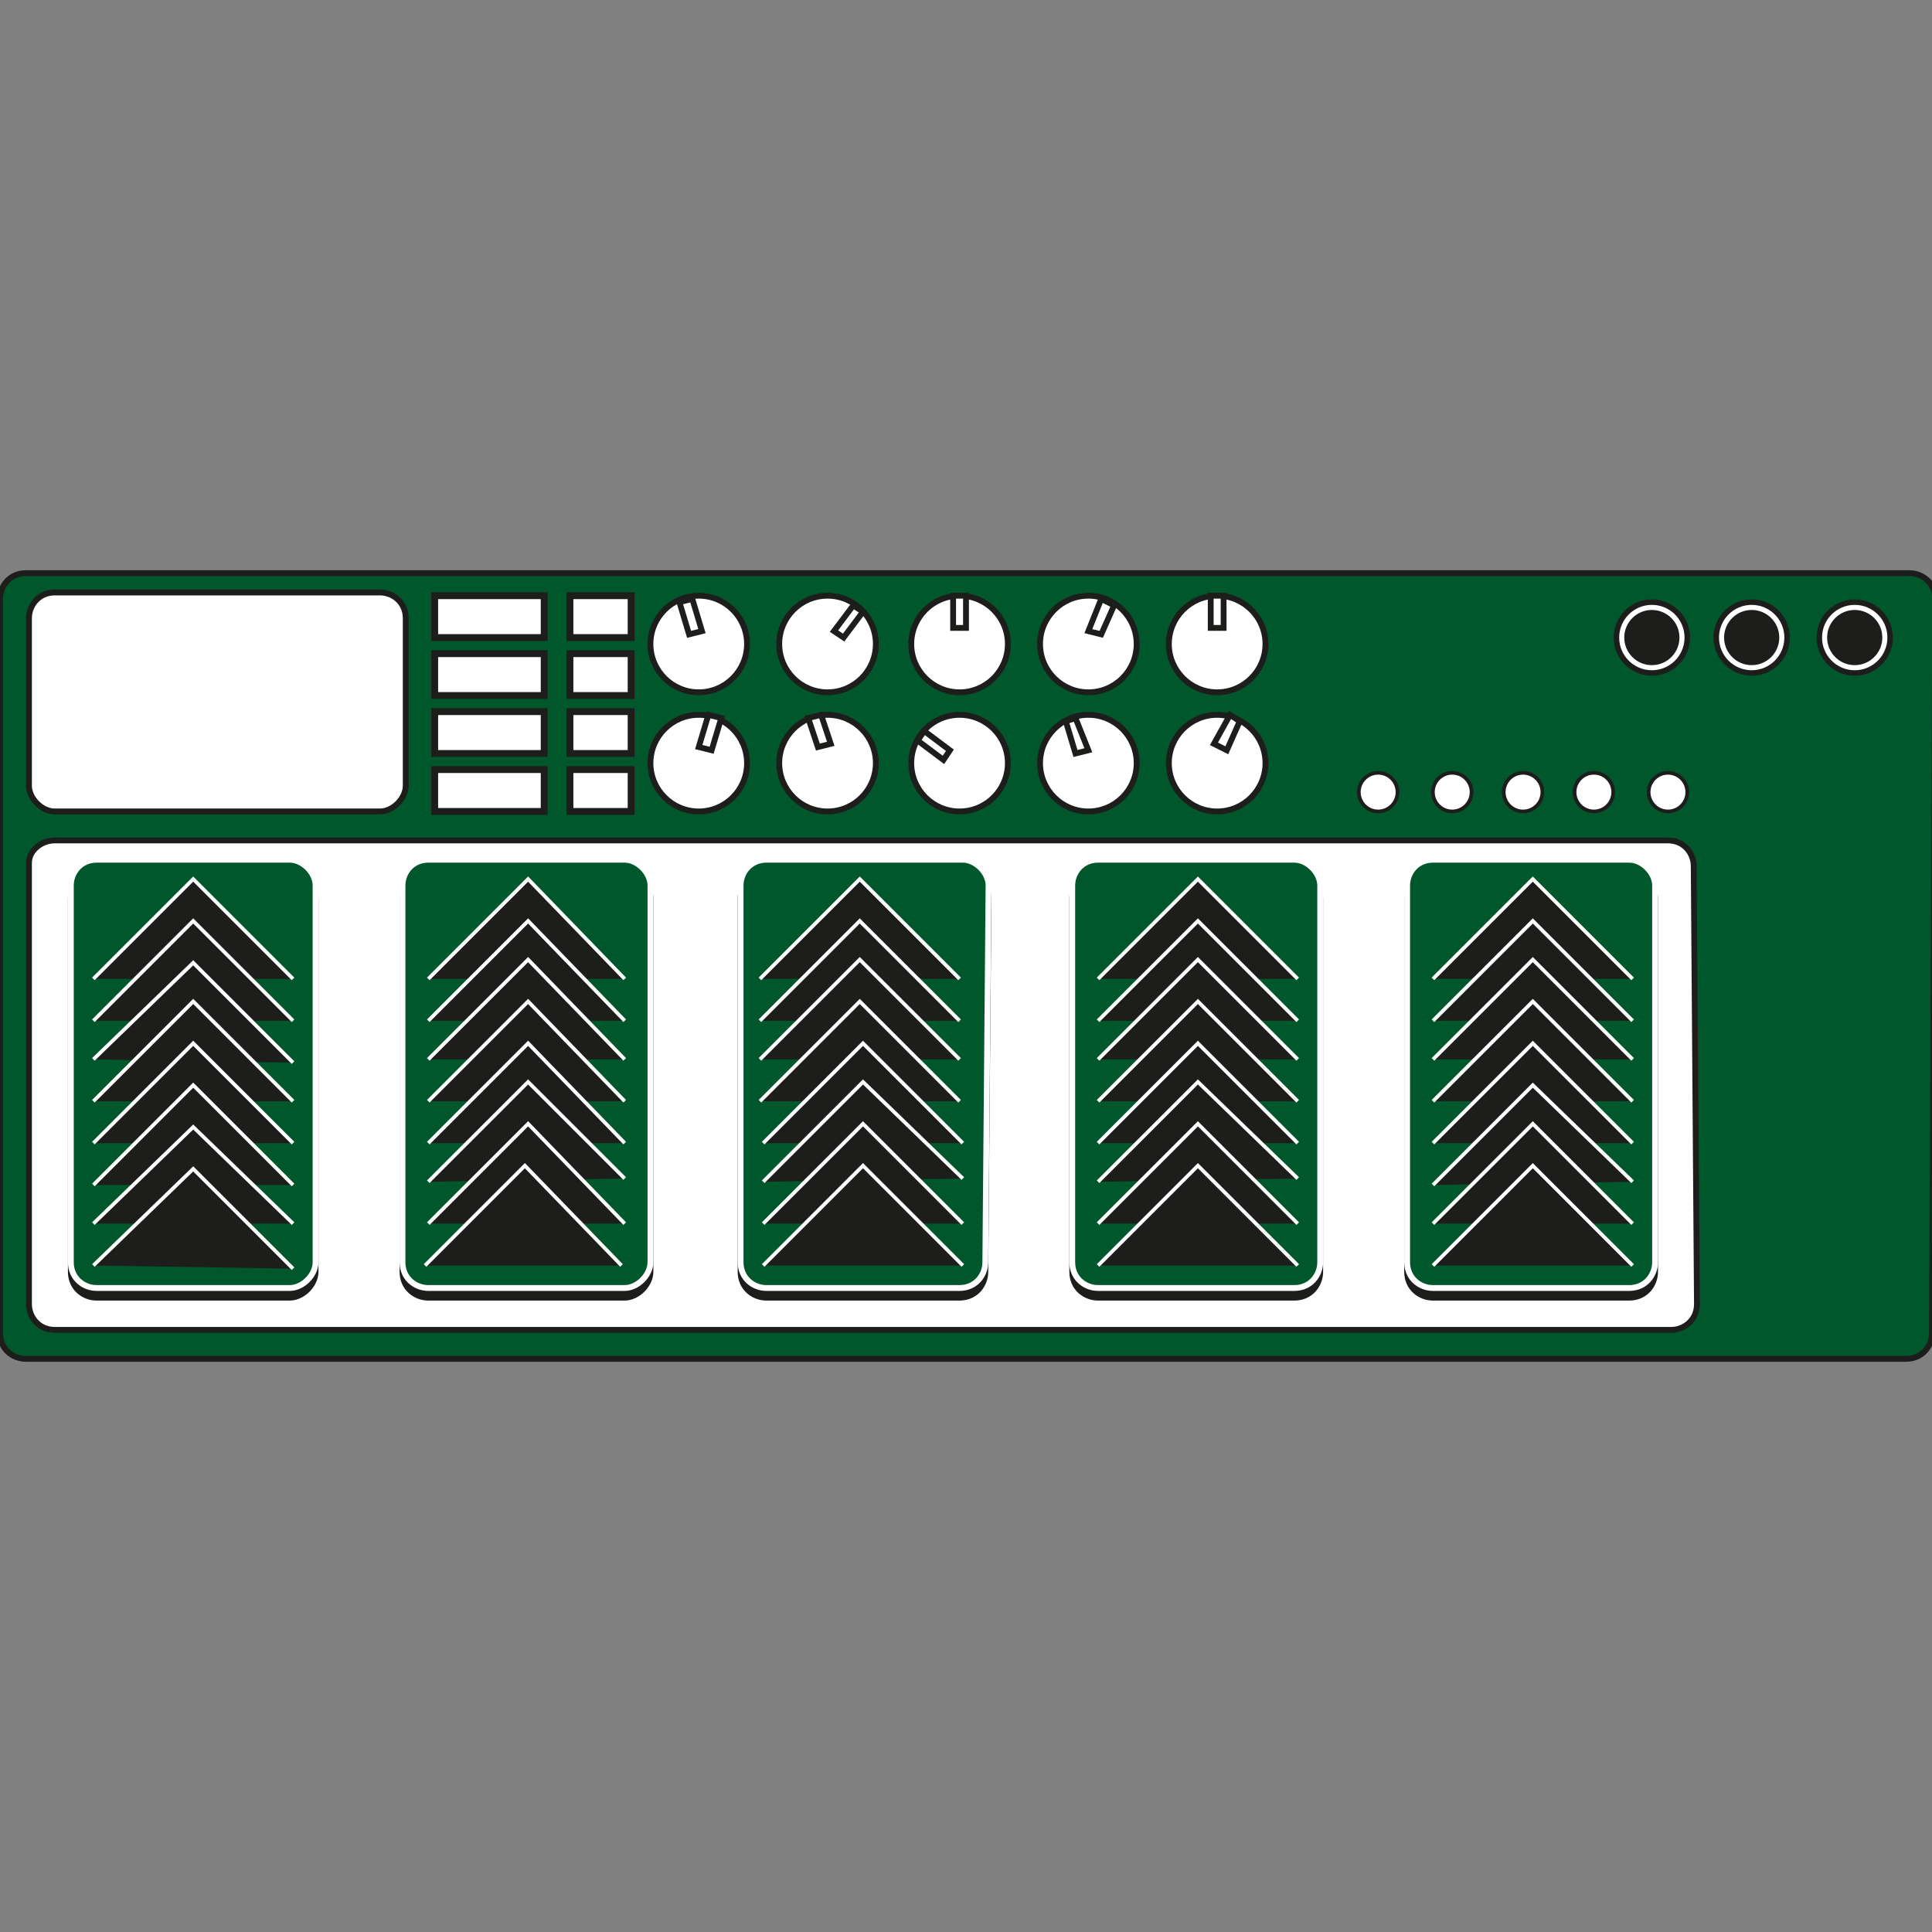 <svg enable-background="new 0 0 60 60" height="60" viewBox="0 0 60 60" width="60" xmlns="http://www.w3.org/2000/svg"><rect x="0" y="0" width="60" height="60" fill="#808080" stroke="none"/><g stroke-width=".181"><g stroke="#1d1d1b"><path d="m60 41.4c0 .4-.3.8-.8.8h-58.4c-.4 0-.8-.3-.8-.8v-22.8c0-.4.3-.8.8-.8h58.5c.4 0 .8.3.8.8z" fill="#00572c"/><path d="m52.6 26.9c0-.4-.3-.8-.8-.8h-50.1c-.4 0-.8.3-.8.7v13.7c0 .4.3.8.8.8h50.2c.4 0 .8-.3.8-.8z" fill="#fff"/><path d="m9.8 39.5c0 .4-.4.8-.8.8h-6c-.4 0-.8-.3-.8-.8v-11.6c0-.4.3-.8.8-.8h6c.4 0 .8.3.8.8zm10.4 0c0 .4-.4.8-.8.8h-6.1c-.4 0-.8-.3-.8-.8v-11.6c0-.4.3-.8.8-.8h6.1c.4 0 .8.3.8.8zm10.4 0c0 .4-.3.8-.8.8h-6c-.4 0-.8-.3-.8-.8v-11.6c0-.4.3-.8.8-.8h6.1c.4 0 .8.3.8.8zm10.4 0c0 .4-.3.8-.8.8h-6.1c-.4 0-.8-.3-.8-.8v-11.6c0-.4.3-.8.8-.8h6.1c.4 0 .8.3.8.8zm10.4 0c0 .4-.3.8-.8.8h-6.1c-.4 0-.8-.3-.8-.8v-11.6c0-.4.3-.8.8-.8h6.1c.4 0 .8.3.8.8z" fill="#1d1d1b"/></g><path d="m9.8 39.2c0 .4-.4.8-.8.8h-6c-.4 0-.8-.3-.8-.8v-11.7c0-.4.3-.8.8-.8h6c.4 0 .8.4.8.8zm10.4 0c0 .4-.4.8-.8.8h-6.1c-.4 0-.8-.3-.8-.8v-11.7c0-.4.3-.8.8-.8h6.1c.4 0 .8.4.8.8zm10.4 0c0 .4-.3.8-.8.8h-6c-.4 0-.8-.3-.8-.8v-11.7c0-.4.3-.8.8-.8h6.1c.4 0 .8.4.8.8zm10.4 0c0 .4-.3.8-.8.8h-6.1c-.4 0-.8-.3-.8-.8v-11.7c0-.4.3-.8.8-.8h6.1c.4 0 .8.4.8.8zm10.4 0c0 .4-.3.8-.8.8h-6.1c-.4 0-.8-.3-.8-.8v-11.7c0-.4.3-.8.8-.8h6.1c.4 0 .8.4.8.8z" fill="#00572c" stroke="#fff"/></g><g stroke="#1d1d1b"><g fill="#fff"><path d="m12.6 24.4c0 .4-.4.8-.8.8h-10.1c-.4 0-.8-.4-.8-.8v-5.2c0-.4.3-.8.8-.8h10.1c.4 0 .8.3.8.8z" stroke-width=".181"/><path d="m13.5 18.5h3.4v1.3h-3.4zm0 1.8h3.4v1.3h-3.4zm0 1.8h3.4v1.3h-3.4zm0 1.8h3.4v1.3h-3.4zm4.2-5.4h1.9v1.3h-1.9zm0 1.8h1.9v1.3h-1.9zm0 1.8h1.9v1.3h-1.9zm0 1.8h1.9v1.3h-1.9z" stroke-width=".213"/><g stroke-width=".181"><circle cx="21.7" cy="20" r="1.5"/><path d="m21.1 18.7.4-.1.3 1-.4.1z"/><circle cx="21.7" cy="23.7" r="1.5"/><path d="m22 22.2.4.1-.3 1-.4-.1z"/><circle cx="25.7" cy="20" r="1.5"/><path d="m26.5 18.8.3.2-.6.8-.3-.2z"/><circle cx="25.7" cy="23.7" r="1.5"/><path d="m25.1 22.3.4-.1.3.9-.4.1z"/><circle cx="29.8" cy="20" r="1.5"/><path d="m29.6 18.5h.4v1h-.4z"/><circle cx="29.8" cy="23.7" r="1.5"/><path d="m28.5 23 .2-.3.8.6-.2.3z"/><circle cx="33.8" cy="20" r="1.5"/><path d="m34.2 18.6.4.2-.4.9-.4-.1z"/><circle cx="33.8" cy="23.7" r="1.5"/><path d="m33.1 22.4.3-.1.4 1-.4.1z"/><circle cx="37.8" cy="20" r="1.5"/><path d="m37.6 18.5h.4v1h-.4z"/><circle cx="37.8" cy="23.7" r="1.5"/><path d="m38.2 22.2.3.2-.4.9-.4-.2z"/></g><circle cx="57.6" cy="19.8" r="1.1" stroke-width=".17"/></g><circle cx="57.6" cy="19.8" fill="#1d1d1b" r=".8" stroke-width=".114"/><circle cx="54.4" cy="19.8" fill="#fff" r="1.1" stroke-width=".17"/><circle cx="54.4" cy="19.8" fill="#1d1d1b" r=".8" stroke-width=".114"/><circle cx="51.3" cy="19.8" fill="#fff" r="1.1" stroke-width=".17"/><g stroke-width=".114"><circle cx="51.3" cy="19.8" fill="#1d1d1b" r=".8"/><circle cx="42.8" cy="24.6" fill="#fff" r=".6"/><circle cx="45.1" cy="24.6" fill="#fff" r=".6"/><circle cx="47.3" cy="24.6" fill="#fff" r=".6"/><circle cx="49.5" cy="24.6" fill="#fff" r=".6"/><circle cx="51.8" cy="24.6" fill="#fff" r=".6"/></g></g><path d="m2.9 30.4 3.1-3.1 3.1 3.1m-6.2 1.3 3.1-3.1 3.1 3.1m-6.2 1.2 3.1-3 3.1 3.1m-6.2 1.2 3.1-3.1 3.1 3.1m-6.2 1.3 3.1-3.1 3.1 3.1m-6.2 1.3 3.1-3.1 3.1 3.1m-6.2 1.2 3.1-3 3.1 3m-6.2 1.3 3.1-3 3.1 3.1m4.2-9 3.1-3.1 3 3.1m-6.1 1.3 3.1-3.1 3 3.1m-6.1 1.2 3.1-3.1 3 3.1m-6.1 1.3 3.1-3.1 3 3.1m-6.1 1.3 3.1-3.1 3 3.1m-6.1 1.2 3.1-3.1 3 3m-6.1 1.4 3.1-3.1 3 3.1m-6.2 1.3 3.1-3.1 3 3.1m4.3-8.9 3.1-3.1 3.1 3.1m-6.2 1.3 3.1-3.1 3.1 3.1m-6.2 1.2 3.1-3.1 3.1 3.1m-6.2 1.3 3.1-3.1 3.1 3.1m-6.1 1.3 3.1-3.1 3.1 3.1m-6.2 1.2 3.1-3.1 3.1 3m-6.2 1.4 3.1-3.1 3.1 3.1m-6.2 1.3 3.1-3.1 3.1 3.1m4.2-8.9 3.1-3.1 3.1 3.1m-6.2 1.3 3.1-3.1 3.1 3.1m-6.2 1.2 3.1-3.1 3.1 3.1m-6.2 1.3 3.1-3.1 3.1 3.1m-6.2 1.3 3.1-3.1 3.1 3.1m-6.2 1.2 3.1-3.1 3.1 3m-6.2 1.4 3.1-3.1 3.1 3.1m-6.2 1.3 3.1-3.1 3.1 3.1m4.2-8.9 3.1-3.1 3.1 3.1m-6.2 1.3 3.1-3.1 3.1 3.1m-6.2 1.2 3.1-3.1 3.1 3.1m-6.2 1.3 3.1-3.1 3.1 3.1m-6.2 1.3 3.1-3.1 3.1 3.1m-6.2 1.3 3.1-3.1 3.1 3m-6.2 1.3 3.1-3.1 3.1 3.1m-6.2 1.3 3.1-3.1 3.1 3.1" fill="#1d1d1b" stroke="#fff" stroke-width=".114"/></svg>